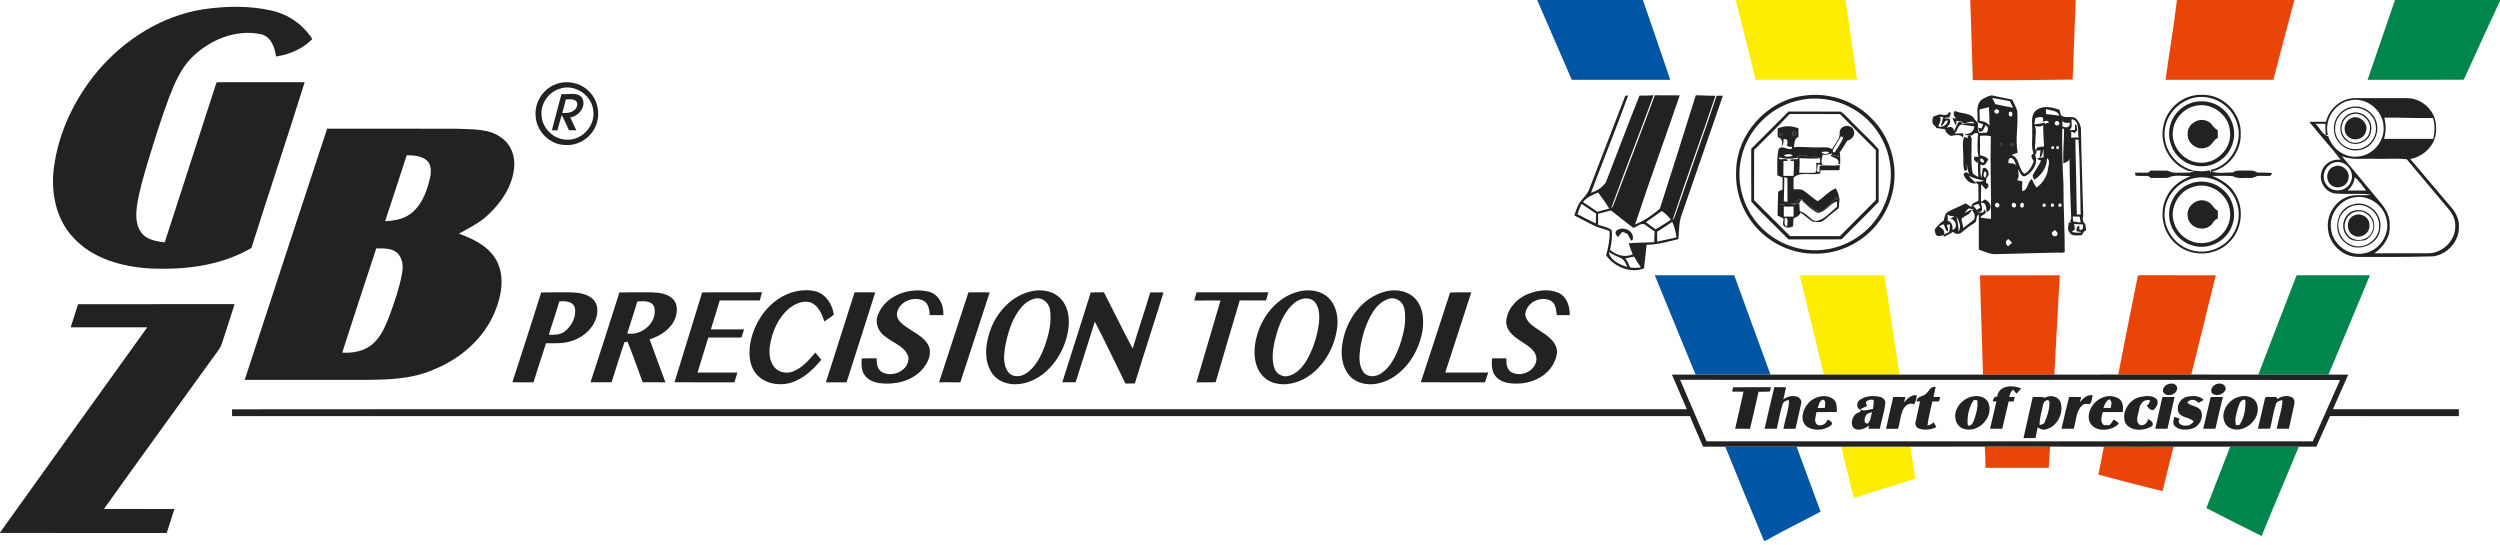<?xml version="1.0" encoding="UTF-8"?> <svg xmlns="http://www.w3.org/2000/svg" width="220" height="48" viewBox="0 0 220 48" fill="none"> <g clip-path="url(#clip0_115_633)"> <path d="M135.271 0H144.574C145.381 2.339 146.19 4.678 146.982 7.023C144.092 7.023 141.204 7.023 138.316 7.023C137.294 4.685 136.298 2.336 135.271 0Z" fill="#0055A4"></path> <path d="M157.835 11.543C158.037 11.524 158.03 11.883 157.9 11.973C157.686 11.996 157.706 11.635 157.835 11.543Z" fill="#222222"></path> <path d="M161.901 13.309L161.911 13.385C161.952 13.736 161.937 14.091 161.937 14.444L161.761 14.428C161.944 13.948 161.36 13.904 161.073 13.712C161.308 13.601 161.546 13.72 161.762 13.803C161.797 13.679 161.867 13.432 161.901 13.309Z" fill="#222222"></path> <path d="M161.566 17.371C161.587 17.418 161.628 17.513 161.648 17.56C161.696 17.53 161.794 17.472 161.841 17.444L161.894 17.402C161.854 17.706 161.841 18.013 161.813 18.317C161.344 18.655 160.927 19.058 160.465 19.401C160.2 19.627 159.839 19.522 159.528 19.516C159.597 19.5 159.734 19.469 159.805 19.452C160.583 19.334 161.069 18.648 161.663 18.202C161.662 18.083 161.658 17.846 161.656 17.727C161.027 17.882 160.666 18.699 159.972 18.725C159.461 18.537 159.087 18.103 158.669 17.768C158.506 17.409 158.426 17.761 158.334 17.867C157.792 18.119 157.173 18.049 156.6 17.998C157.081 17.928 157.57 17.947 158.057 17.91C158.185 17.706 158.328 17.395 158.631 17.584C158.763 17.796 158.91 18.024 159.188 18.054C159.352 18.223 159.501 18.423 159.743 18.49C159.926 18.537 160.114 18.575 160.306 18.603C160.48 18.487 160.637 18.348 160.802 18.215C161.094 17.971 161.347 17.683 161.566 17.371Z" fill="#222222"></path> <path d="M145.62 24.226C147.95 24.219 150.282 24.219 152.614 24.226C153.667 27.142 154.74 30.05 155.802 32.964C153.604 32.964 151.406 32.964 149.209 32.964C148.011 30.052 146.82 27.137 145.62 24.226Z" fill="#0055A4"></path> <path d="M151.824 39.308C153.917 39.305 156.009 39.308 158.102 39.306C158.811 41.211 159.504 43.121 160.212 45.026C158.601 45.888 156.951 46.676 155.367 47.583H155.228C154.077 44.833 152.947 42.071 151.824 39.308Z" fill="#0055A4"></path> <path d="M152.747 0H162.409C162.766 2.338 163.078 4.682 163.422 7.023C160.448 7.023 157.476 7.024 154.502 7.023C153.905 4.684 153.351 2.336 152.747 0Z" fill="#FFED00"></path> <path d="M158.371 24.221C160.855 24.221 163.34 24.221 165.824 24.221C166.271 27.135 166.721 30.049 167.161 32.964C164.94 32.964 162.72 32.964 160.5 32.964C159.797 30.049 159.087 27.135 158.371 24.221Z" fill="#FFED00"></path> <path d="M162.027 39.306C164.055 39.306 166.085 39.308 168.114 39.306C168.261 40.245 168.4 41.185 168.55 42.123C166.749 42.689 164.946 43.246 163.148 43.825C162.75 42.326 162.407 40.811 162.027 39.306Z" fill="#FFED00"></path> <path d="M173.379 0H182.667C182.58 2.335 182.468 4.668 182.394 7.003C179.466 7.039 176.537 7.08 173.609 7.051C173.521 4.701 173.475 2.349 173.379 0Z" fill="#EA4509"></path> <path d="M191.568 0H201.907C201.271 2.336 200.673 4.682 200.054 7.023C196.892 7.023 193.732 7.023 190.57 7.023C190.884 4.679 191.297 2.348 191.568 0Z" fill="#EA4509"></path> <path d="M174.243 24.229C176.582 24.224 178.922 24.234 181.261 24.223C181.104 27.137 180.929 30.05 180.783 32.964C178.689 32.964 176.596 32.964 174.504 32.964C174.421 30.052 174.305 27.141 174.243 24.229Z" fill="#EA4509"></path> <path d="M188.131 24.267C188.324 24.19 188.544 24.229 188.751 24.216C190.831 24.227 192.911 24.219 194.992 24.221C194.276 27.135 193.554 30.046 192.836 32.958C190.692 32.947 188.549 32.947 186.405 32.958C186.97 30.059 187.537 27.16 188.131 24.267Z" fill="#EA4509"></path> <path d="M174.667 39.302C176.58 39.292 178.495 39.292 180.409 39.302C180.361 39.924 180.33 40.546 180.287 41.169C178.431 41.166 176.576 41.168 174.72 41.168C174.723 40.544 174.691 39.924 174.667 39.302Z" fill="#EA4509"></path> <path d="M185.141 39.31C187.183 39.321 189.227 39.319 191.271 39.31C190.959 40.613 190.613 41.909 190.306 43.215C188.416 42.765 186.539 42.264 184.66 41.769C184.819 40.949 184.979 40.129 185.141 39.31Z" fill="#EA4509"></path> <path d="M210.759 0H220V0.075C218.929 2.382 217.863 4.694 216.815 7.013C213.993 7.036 211.17 7.019 208.349 7.021C209.15 4.679 209.952 2.339 210.759 0Z" fill="#00854C"></path> <path d="M156.679 11.672C156.871 11.699 156.908 11.8 156.79 11.975C156.59 11.946 156.553 11.846 156.679 11.672Z" fill="#222222"></path> <path d="M176.022 12.637C176.495 12.641 175.815 13.074 176.022 12.637V12.637Z" fill="#222222"></path> <path d="M177.026 12.635C177.499 12.651 176.811 13.07 177.026 12.635V12.635Z" fill="#222222"></path> <path d="M158.148 13.894C158.261 13.564 158.854 13.591 159.084 13.808C159.439 13.856 159.862 13.697 160.173 13.928C159.568 13.973 158.962 13.953 158.357 13.922L158.221 13.915L158.148 13.894Z" fill="#222222"></path> <path d="M202.102 24.223C204.253 24.221 206.404 24.22 208.557 24.223C207.345 27.138 206.124 30.049 204.912 32.964C202.851 32.964 200.79 32.966 198.731 32.963C199.846 30.046 200.978 27.137 202.102 24.223Z" fill="#00854C"></path> <path d="M196.253 39.306C198.267 39.306 200.28 39.306 202.292 39.308C201.215 41.933 200.094 44.54 199.023 47.169C197.391 46.372 195.776 45.539 194.16 44.708C194.854 42.907 195.559 41.109 196.253 39.306Z" fill="#00854C"></path> <path d="M17.927 0.811C19.915 0.529 21.973 0.484 23.938 0.94C25.39 1.268 26.682 2.18 27.481 3.434C26.638 4.304 25.481 4.803 24.292 4.968C24.177 4.159 23.84 3.192 22.936 3.003C20.782 2.564 18.537 3.471 16.985 4.962C15.927 5.959 15.357 7.332 14.847 8.664C14.15 10.53 13.566 12.436 12.982 14.341C12.614 15.609 12.227 16.881 12.043 18.192C11.947 18.972 11.949 19.85 12.46 20.497C12.936 21.119 13.77 21.236 14.496 21.329C15.998 16.674 17.508 12.021 19.016 7.365C19.061 7.153 19.331 7.265 19.479 7.234C21.923 7.241 24.366 7.239 26.811 7.235C25.289 12.108 23.663 16.949 22.125 21.818C19.446 23.392 16.238 23.769 13.184 23.622C10.746 23.476 8.161 22.774 6.46 20.918C4.916 19.294 4.453 16.909 4.745 14.742C5.155 11.619 6.577 8.67 8.588 6.263C10.96 3.461 14.268 1.373 17.927 0.811Z" fill="#222222"></path> <path d="M48.942 7.4C49.997 7.004 51.272 7.34 51.99 8.208C52.771 9.107 52.859 10.52 52.202 11.51C51.681 12.326 50.705 12.84 49.733 12.76C48.416 12.74 47.248 11.613 47.146 10.306C46.983 9.072 47.769 7.81 48.942 7.4ZM49.211 7.823C48.282 8.122 47.619 9.064 47.65 10.038C47.646 11.224 48.687 12.28 49.87 12.293C51.202 12.364 52.396 11.076 52.209 9.752C52.101 8.36 50.528 7.321 49.211 7.823Z" fill="#222222"></path> <path d="M48.568 11.466C48.843 10.401 49.121 9.338 49.412 8.277C50.014 8.354 50.851 8.036 51.248 8.651C51.6 9.392 50.934 10.217 50.19 10.331C50.366 10.709 50.538 11.09 50.716 11.469C50.498 11.466 50.282 11.461 50.065 11.454C49.868 11.004 49.667 10.554 49.426 10.124C49.294 10.57 49.175 11.019 49.051 11.467C48.93 11.466 48.688 11.466 48.568 11.466ZM49.793 8.754C49.699 9.15 49.585 9.541 49.482 9.935C50.024 10 50.766 9.831 50.802 9.167C50.766 8.658 50.15 8.733 49.793 8.754Z" fill="#222222"></path> <path d="M143.02 8.436C143.086 8.426 143.216 8.404 143.282 8.394C142.235 11.268 141.084 14.104 140.006 16.966C140.531 16.81 141.018 16.479 141.323 16.028C142.313 13.492 143.262 10.943 144.274 8.416C144.687 8.429 145.1 8.403 145.514 8.38C144.297 11.725 142.967 15.03 141.763 18.378C141.947 18.198 142.014 17.945 142.107 17.713C143.274 14.602 144.478 11.505 145.626 8.386C146.357 8.383 147.088 8.382 147.819 8.387C146.523 12.178 145.143 15.943 143.891 19.748C144.7 19.437 145.418 18.921 146.069 18.365C147.131 15.043 148.193 11.72 149.229 8.389C149.806 8.38 150.383 8.437 150.962 8.425C149.732 12.084 148.385 15.707 147.184 19.376C147.325 19.257 147.371 19.075 147.432 18.909C148.633 15.409 149.887 11.927 151.069 8.422C151.205 8.422 151.479 8.422 151.615 8.422C150.407 11.92 149.197 15.419 147.982 18.916C147.722 19.592 147.773 20.335 147.695 21.046C146.774 21.258 145.854 21.544 144.9 21.541C144.816 22.232 144.744 22.924 144.674 23.617C143.483 24.084 142.051 23.486 141.339 22.467C141.532 21.772 141.679 21.06 141.644 20.336C141.257 20.17 140.843 20.088 140.455 19.936C139.805 19.635 139.182 19.278 138.541 18.96C138.699 18.496 138.836 18.004 139.166 17.626C139.436 17.313 139.732 17.008 139.87 16.608C140.92 13.885 141.975 11.162 143.02 8.436ZM139.304 17.781C139.728 18.059 140.142 18.354 140.569 18.633C140.915 18.533 141.264 18.447 141.616 18.36C141.325 17.864 140.969 17.409 140.639 16.939C140.154 17.144 139.636 17.349 139.304 17.781ZM139.176 17.945C139.037 18.242 138.907 18.543 138.815 18.858C139.361 19.108 139.874 19.424 140.429 19.657C140.446 19.372 140.456 19.085 140.46 18.8C140.03 18.519 139.603 18.231 139.176 17.945ZM140.635 18.814C140.634 19.138 140.634 19.463 140.635 19.787C141.036 19.923 141.494 19.972 141.829 20.253C141.906 20.835 141.805 21.424 141.68 21.991C142.235 22.457 142.986 22.684 143.679 22.387C143.543 22.066 143.424 21.739 143.33 21.405C144.078 21.351 144.827 21.346 145.577 21.314C145.576 21 145.578 20.686 145.607 20.372C145.346 20.194 145.093 20.008 144.835 19.83C144.492 19.5 144.085 19.956 143.738 20.054C143.065 19.561 142.424 19.026 141.763 18.517C141.386 18.618 141.011 18.718 140.635 18.814ZM144.845 19.553C145.124 19.763 145.408 19.966 145.687 20.18C146.149 19.932 146.574 19.621 147.029 19.357C146.837 19.027 146.546 18.778 146.235 18.569C145.768 18.893 145.312 19.232 144.845 19.553ZM145.836 20.386C145.829 20.679 145.829 20.972 145.832 21.266C146.395 21.137 146.961 21.014 147.526 20.889C147.466 20.418 147.357 19.953 147.155 19.523C146.724 19.824 146.278 20.102 145.836 20.386ZM141.577 22.192C141.703 22.934 142.56 23.291 143.209 23.493C143.063 23.191 142.925 22.813 142.586 22.681C142.233 22.55 141.901 22.378 141.577 22.192ZM143.04 22.728C143.204 22.98 143.341 23.251 143.446 23.536C143.76 23.594 144.079 23.581 144.395 23.523C144.181 23.217 143.983 22.9 143.797 22.578C143.546 22.641 143.294 22.694 143.04 22.728Z" fill="#222222"></path> <path d="M158.741 8.419C160.834 8.109 163.059 8.806 164.57 10.292C165.694 11.347 166.426 12.799 166.645 14.321C166.925 16.148 166.438 18.082 165.315 19.552C164.02 21.309 161.847 22.373 159.666 22.325C157.871 22.325 156.097 21.576 154.83 20.307C153.453 18.95 152.676 16.998 152.78 15.063C152.819 11.79 155.498 8.823 158.741 8.419ZM158.297 8.833C155.81 9.362 153.752 11.433 153.227 13.918C152.757 15.976 153.361 18.241 154.783 19.8C156.097 21.288 158.105 22.131 160.088 22.01C161.94 21.921 163.73 21.001 164.891 19.558C166.082 18.119 166.618 16.154 166.311 14.309C165.999 12.255 164.657 10.387 162.81 9.436C161.44 8.711 159.809 8.483 158.297 8.833Z" fill="#222222"></path> <path d="M191.906 8.86C192.704 8.337 193.726 8.222 194.643 8.443C196.102 8.816 197.236 10.243 197.182 11.761C197.248 13.283 196.122 14.794 194.619 15.101C195.211 15.284 195.87 15.171 196.489 15.176C196.782 14.951 197.154 15.019 197.5 15.01C197.887 15.02 198.307 14.944 198.645 15.187C199.081 15.205 199.519 15.169 199.955 15.232C199.919 15.293 199.85 15.412 199.814 15.472C199.419 15.498 199.025 15.459 198.632 15.487C198.408 15.588 198.183 15.7 197.934 15.661C197.451 15.629 196.928 15.763 196.492 15.5C195.896 15.447 195.294 15.487 194.698 15.483C195.476 15.809 196.239 16.268 196.676 17.018C197.539 18.37 197.299 20.319 196.092 21.39C194.9 22.558 192.835 22.613 191.566 21.536C190.347 20.57 189.942 18.738 190.648 17.349C191.049 16.445 191.893 15.837 192.796 15.493C192.124 15.528 191.397 15.328 190.775 15.646C190.278 15.68 189.78 15.644 189.286 15.665C189.223 15.618 189.095 15.526 189.032 15.48C188.667 15.476 188.303 15.495 187.942 15.464C187.924 15.397 187.887 15.265 187.87 15.199C188.257 15.191 188.645 15.192 189.037 15.191C189.095 15.143 189.214 15.05 189.275 15.003C189.772 15.029 190.272 14.992 190.772 15.023C191.205 15.283 191.715 15.174 192.195 15.195C192.486 15.179 192.832 15.235 193.071 15.022C193.517 15.075 193.97 15.111 194.413 14.987C194.453 15.042 194.534 15.149 194.576 15.204C194.566 15.141 194.546 15.017 194.534 14.954C196.284 14.593 197.42 12.587 196.875 10.894C196.521 9.63 195.35 8.661 194.044 8.546C192.332 8.349 190.659 9.746 190.501 11.454C190.295 13.064 191.475 14.666 193.054 15.002C192.697 15.181 192.327 14.936 192.018 14.772C190.781 14.071 190.077 12.554 190.361 11.159C190.516 10.217 191.099 9.366 191.906 8.86ZM193.333 15.636C191.833 15.806 190.595 17.127 190.49 18.629C190.378 19.936 191.148 21.258 192.33 21.819C193.275 22.294 194.446 22.244 195.356 21.71C196.565 21.043 197.245 19.556 196.937 18.205C196.623 16.594 194.966 15.393 193.333 15.636Z" fill="#222222"></path> <path d="M174.332 8.81C174.618 8.631 174.925 8.453 175.262 8.387C175.862 8.529 176.469 8.642 177.075 8.763C177.227 9.097 177.42 9.416 177.519 9.772C177.63 10.989 177.317 12.23 177.558 13.434C177.377 13.51 177.2 13.577 177.018 13.637C177.76 13.885 177.574 14.861 178.148 15.29C178.593 15.086 178.802 14.617 178.974 14.19C178.832 13.958 178.604 13.676 178.958 13.51C178.716 12.909 178.872 12.247 178.831 11.616C178.884 10.991 178.64 10.24 179.14 9.743C179.746 9.239 180.546 9.415 181.227 9.661C181.271 9.819 181.319 9.977 181.367 10.136C181.76 10.498 182.356 10.104 182.729 10.473C182.925 10.706 183.096 10.994 183.122 11.305C183.158 13.848 183.269 16.387 183.325 18.929C183.268 19.212 183.226 19.528 183.507 19.707C183.53 19.9 183.555 20.094 183.58 20.287C183.268 20.3 183.348 20.776 183.021 20.712C182.695 20.716 182.247 20.783 182.094 20.412C181.872 20.186 182.067 19.859 182.044 19.587C182.106 19.579 182.23 19.565 182.293 19.558L182.156 19.472C182.183 19.413 182.239 19.296 182.266 19.237C182.19 17.457 182.133 15.677 182.116 13.895C182.128 14.22 181.799 14.266 181.574 14.382C181.531 13.359 181.64 12.34 181.64 11.318L181.479 11.332C181.449 12.956 181.499 14.579 181.585 16.201C181.575 18.193 181.703 20.186 181.696 22.176C181.491 22.3 181.24 22.214 181.021 22.229C179.251 22.264 177.482 22.323 175.713 22.363C175.154 22.404 174.641 22.148 174.134 21.956C174.135 20.927 174.143 19.896 174.131 18.867C173.819 19.015 174.047 19.493 173.728 19.641C173.288 19.898 172.9 20.229 172.503 20.544C172.284 20.6 172.027 20.61 171.891 20.399C171.611 20.564 171.329 20.717 171.041 20.863L171.097 20.704C170.961 20.723 170.69 20.759 170.554 20.777C170.289 20.723 170.293 20.408 170.246 20.203C170.478 19.9 170.727 19.611 171.053 19.406C171.106 19.113 171.157 18.797 171.439 18.632C171.934 18.358 172.473 18.168 172.97 17.894C173.142 18.003 173.314 18.11 173.49 18.219C173.46 17.844 173.867 17.821 174.104 17.662C174.097 17.189 174.101 16.716 174.101 16.243C174.022 16.18 173.865 16.055 173.786 15.992C174.039 15.956 174.339 16.026 174.581 15.893C174.133 15.804 173.693 15.691 173.287 15.477C173.435 15.758 173.707 15.917 173.918 16.144C173.359 16.214 172.984 15.831 172.788 15.361C172.878 15.086 173.189 15.125 173.304 15.376C173.167 15.045 173.132 14.685 173.045 14.339C173.063 14.501 173.101 14.824 173.119 14.984C173.056 14.993 172.93 15.007 172.867 15.016C172.701 14.466 172.813 13.885 172.751 13.322C172.749 12.903 172.661 12.452 172.861 12.062C172.969 12.079 173.073 12.114 173.178 12.165L173.141 11.939C173.614 11.864 173.499 12.35 173.498 12.614C173.513 13.425 173.423 14.248 173.562 15.052C173.561 15.358 173.876 15.439 174.09 15.575C174.058 15.06 174.055 14.547 174.077 14.033C174.064 14.114 174.036 14.278 174.024 14.36C173.869 14.205 173.592 14.056 173.756 13.806C173.872 13.772 173.991 13.778 174.115 13.822C173.963 13.14 174.025 12.43 174.069 11.74C173.843 11.671 173.661 11.734 173.525 11.932C173.27 11.926 173.01 11.904 172.792 11.762C173.25 11.893 173.727 11.601 173.74 11.122C173.381 11.063 173.009 11.021 172.653 10.984C172.987 10.771 173.376 10.842 173.747 10.861C173.522 10.487 173.062 10.92 172.731 10.85C172.653 10.589 172.365 10.682 172.176 10.633L172.122 11.06C171.998 10.842 171.901 10.604 171.811 10.374L172.147 10.45C172.007 10.283 171.861 10.109 171.955 9.878L172.023 9.757C172.589 10.038 173.456 9.885 173.784 10.523C173.85 10.596 173.982 10.742 174.048 10.815C174.098 11.109 173.955 11.47 174.191 11.707C174.405 11.692 174.621 11.665 174.841 11.674C174.971 11.426 175.011 11.178 174.72 11.02C174.595 11.244 174.524 11.651 174.181 11.593C174.155 11.503 174.101 11.324 174.074 11.234C174.153 11.252 174.31 11.29 174.389 11.308C174.421 11.212 174.484 11.019 174.515 10.921C174.342 10.883 174.178 10.825 174.022 10.749C174.077 10.098 173.827 9.343 174.332 8.81ZM175.318 8.621C175.405 8.803 175.497 8.985 175.593 9.164C176.109 9.284 176.629 9.385 177.154 9.478C177.056 9.286 176.962 9.092 176.867 8.9C176.35 8.806 175.835 8.698 175.318 8.621ZM174.204 9.631C174.206 9.971 174.206 10.312 174.223 10.652C174.561 10.65 174.861 10.785 175.077 11.053C175.077 10.513 175.045 9.972 175.025 9.434C174.752 9.501 174.476 9.571 174.204 9.631ZM175.589 9.656C175.352 9.798 175.633 10.126 175.832 9.964C176.072 9.816 175.788 9.501 175.589 9.656ZM180.043 9.594C180.045 9.706 180.049 9.928 180.05 10.04C180.442 10.077 180.831 10.124 181.223 10.184C181.069 9.673 180.45 9.753 180.043 9.594ZM176.771 9.914C176.773 9.975 176.778 10.101 176.78 10.165C177.218 10.543 177.175 9.52 176.771 9.914ZM179.1 10.405C179.083 10.54 179.046 10.808 179.027 10.943C179.351 10.91 179.672 10.857 179.993 10.784C179.858 11.166 179.384 11.169 179.066 11.093C179.233 11.486 179.113 11.917 179.117 12.327C179.14 12.67 178.954 13.071 179.238 13.346C179.2 13.424 179.129 13.578 179.093 13.657C179.394 14.331 178.882 15.126 178.295 15.462C177.883 15.682 177.75 15.132 177.589 14.877C177.582 15.201 177.767 15.589 177.491 15.847C177.648 15.879 177.806 15.917 177.968 15.958C177.946 16.248 177.929 16.541 177.972 16.83C178.497 16.701 178.388 16.012 178.802 15.751C178.928 16.011 179.034 16.283 179.225 16.505C179.739 16.114 180.133 15.561 180.219 14.907C180.242 14.592 180.457 14.134 180.139 13.915C180.151 14.686 179.652 15.433 179.004 15.826C178.968 15.734 178.897 15.552 178.861 15.46C179.081 15.003 179.41 14.605 179.617 14.137C179.536 14.084 179.142 14.014 179.354 13.901C179.473 13.889 179.711 13.865 179.83 13.852C179.831 13.61 179.838 13.368 179.828 13.126C179.719 13.379 179.789 13.74 179.483 13.869C179.504 13.709 179.55 13.389 179.573 13.229C179.477 13.237 179.285 13.256 179.189 13.266C179.11 12.825 179.626 12.975 179.873 12.878C179.855 12.284 179.802 11.692 179.798 11.099C179.861 10.868 180.105 10.835 180.31 10.802C180.199 10.533 179.947 10.655 179.734 10.71C180.006 10.124 179.38 10.301 179.1 10.405ZM181.485 11.113C181.797 11.292 182.206 11.228 182.143 10.792C181.883 10.829 181.439 10.857 181.502 10.474C181.498 10.688 181.486 10.9 181.485 11.113ZM180.902 10.685C180.655 10.827 180.935 11.159 181.142 11.004C181.366 10.864 181.097 10.537 180.902 10.685ZM182.312 10.487C182.242 10.808 182.455 11.258 182.078 11.453C182.209 11.447 182.468 11.437 182.599 11.431C182.596 11.317 182.593 11.088 182.59 10.971L182.723 10.973C182.742 11.095 182.781 11.341 182.799 11.463C182.738 11.525 182.614 11.649 182.554 11.711C182.482 11.672 182.342 11.596 182.272 11.559C182.269 11.698 182.266 11.979 182.265 12.118C182.48 12.091 182.697 12.085 182.918 12.102C182.815 11.569 183.036 10.623 182.312 10.487ZM174.236 11.959C174.249 12.524 174.246 13.09 174.239 13.654C174.508 13.72 174.788 13.79 174.97 14.021C174.819 14.289 174.658 14.721 174.276 14.473C174.296 14.871 174.229 15.287 174.362 15.672C174.408 15.381 174.423 15.085 174.488 14.795C174.916 14.609 175.207 15.442 174.812 15.635C174.799 15.75 174.773 15.979 174.76 16.094C175.121 16.158 175.008 16.561 174.729 16.651C174.633 16.541 174.439 16.322 174.343 16.211C174.369 16.733 174.272 17.256 174.35 17.776C174.426 17.719 174.578 17.606 174.654 17.55C175.153 17.729 175.44 18.393 174.815 18.675C174.787 18.34 174.833 17.779 174.329 17.845C174.353 17.973 174.402 18.231 174.426 18.358C174.476 18.628 174.042 18.86 173.988 18.431C174.058 18.394 174.198 18.32 174.269 18.282C174.23 18.196 174.151 18.024 174.111 17.938C173.946 17.997 173.781 18.052 173.618 18.103C173.814 18.268 173.968 18.473 174.095 18.697C174.307 18.711 174.636 18.788 174.591 18.395C174.65 18.48 174.706 18.569 174.76 18.659C174.686 18.917 174.359 18.904 174.274 19.145C174.581 19.205 174.895 19.244 175.21 19.254C175.232 16.826 175.131 14.4 175.192 11.973C174.872 11.939 174.551 11.9 174.236 11.959ZM182.629 12.287C182.669 14.484 182.729 16.681 182.759 18.88C182.844 18.88 183.013 18.878 183.097 18.878C183.044 16.683 183.051 14.484 182.908 12.291L182.629 12.287ZM176.022 12.637C175.815 13.074 176.494 12.641 176.022 12.637V12.637ZM177.026 12.635C176.811 13.07 177.499 12.651 177.026 12.635V12.635ZM180.529 12.895C180.473 13.094 180.542 13.16 180.74 13.091C180.793 12.89 180.722 12.825 180.529 12.895ZM180.959 12.875C180.906 13.071 180.978 13.144 181.177 13.097C181.227 12.902 181.154 12.827 180.959 12.875ZM174.296 13.957C174.173 14.1 174.38 14.37 174.552 14.298C174.656 14.155 174.461 13.894 174.296 13.957ZM176.75 14.374C177.003 14.348 177.258 14.354 177.44 14.566C177.309 14.332 177.273 13.978 176.979 13.895C176.718 13.925 176.732 14.178 176.75 14.374ZM174.63 15.096C174.535 15.241 174.495 15.585 174.71 15.631C174.799 15.509 174.891 15.027 174.63 15.096ZM175.597 17.927C175.43 18.125 175.772 18.413 175.917 18.175C176.065 17.98 175.742 17.713 175.597 17.927ZM177.069 17.928C176.916 18.12 177.23 18.417 177.382 18.186C177.529 17.99 177.224 17.7 177.069 17.928ZM177.793 17.931C177.79 17.994 177.784 18.119 177.783 18.18C178.193 18.58 178.22 17.544 177.793 17.931ZM179.779 17.937C179.691 18.166 179.762 18.252 179.993 18.193C180.08 17.96 180.009 17.874 179.779 17.937ZM180.489 17.935C180.417 18.169 180.495 18.251 180.721 18.18C180.791 17.943 180.714 17.861 180.489 17.935ZM181.168 17.93C181.089 18.168 181.164 18.251 181.395 18.179C181.466 17.944 181.39 17.861 181.168 17.93ZM172.883 18.762C173.092 18.646 173.294 18.524 173.513 18.421C173.43 18.88 172.896 18.957 172.61 19.254C172.628 19.531 172.761 19.789 172.752 20.072C173.073 19.826 173.394 19.576 173.715 19.326C173.829 19.012 173.773 18.689 173.5 18.479L173.715 18.428C173.564 18.395 173.413 18.365 173.265 18.34C173.091 18.426 173.01 18.625 172.883 18.762ZM171.381 18.893C171.388 19.07 171.399 19.248 171.412 19.426C171.778 19.529 171.848 19.909 171.822 20.24C172.38 20.022 172.072 19.291 171.59 19.207C171.74 19.191 171.868 19.129 171.973 19.022C171.759 19.036 171.561 18.993 171.381 18.893ZM172.341 20.406C172.656 19.978 172.387 19.455 172.169 19.05C172.241 19.503 172.397 19.941 172.341 20.406ZM182.409 19.05C182.414 19.157 182.422 19.37 182.427 19.476C182.646 19.525 182.872 19.562 183.1 19.582C183.077 19.452 183.031 19.194 183.008 19.063C182.806 19.061 182.607 19.056 182.409 19.05ZM170.628 19.922C170.875 20.077 171.183 20.272 171.08 20.626C171.187 20.577 171.404 20.479 171.513 20.431C171.584 20.201 171.591 19.962 171.577 19.726C171.514 19.744 171.389 19.784 171.328 19.803C171.371 19.991 171.47 20.178 171.431 20.378C171.149 20.302 171.203 19.905 171.001 19.73C170.908 19.779 170.721 19.875 170.628 19.922ZM182.521 19.701C182.538 19.816 182.574 20.047 182.591 20.163C182.497 20.246 182.404 20.33 182.315 20.416C182.6 20.445 182.902 20.551 183.18 20.419C183.064 20.401 182.832 20.363 182.716 20.345C182.729 20.256 182.755 20.079 182.768 19.992L182.971 19.836C182.978 19.933 182.99 20.127 182.997 20.223C183.34 20.285 183.322 20.002 183.314 19.75C183.047 19.744 182.782 19.733 182.521 19.701ZM180.602 20.653C180.622 20.838 181.016 20.841 181.044 20.647C181.142 20.462 180.919 20.352 180.823 20.23C180.73 20.356 180.45 20.464 180.602 20.653ZM176.722 21.67C176.837 21.567 176.952 21.463 177.066 21.357C176.956 21.248 176.846 21.139 176.735 21.033C176.443 21.212 176.454 21.476 176.722 21.67Z" fill="#222222"></path> <path d="M206.525 8.744C206.938 8.609 207.378 8.634 207.809 8.634C209.153 8.64 210.498 8.631 211.843 8.637C212.681 8.645 213.48 9.102 213.945 9.795C214.375 10.397 214.456 11.182 214.33 11.896C214.117 12.969 213.165 13.806 212.101 13.99C213.278 15.364 214.435 16.754 215.61 18.13C216.059 18.615 216.411 19.235 216.387 19.916C216.438 21.209 215.374 22.409 214.098 22.56C211.905 22.625 209.711 22.609 207.518 22.609C206.205 22.625 205 21.529 204.872 20.226C204.692 19.036 205.395 17.784 206.516 17.339C207.201 17.041 207.961 17.267 208.676 17.133C207.633 16.982 206.556 17.123 205.503 17.027C204.646 16.935 204.037 15.988 204.288 15.166C204.458 14.424 205.238 13.957 205.98 14.059C205.097 12.915 204.116 11.85 203.218 10.719C203.706 10.709 204.194 10.713 204.686 10.713C204.907 9.798 205.618 9.016 206.525 8.744ZM204.852 11.882L204.662 11.879C204.637 11.549 204.624 11.221 204.632 10.893C204.341 10.893 204.051 10.894 203.764 10.895C204.153 11.239 204.343 11.864 204.887 11.992C205.221 13.098 206.353 13.925 207.521 13.778C208.785 13.674 209.846 12.46 209.755 11.189C209.745 9.74 208.255 8.508 206.829 8.829C205.461 9.057 204.517 10.539 204.852 11.882ZM209.817 10.352C209.976 10.963 209.979 11.614 209.798 12.22C211.24 12.218 212.683 12.218 214.127 12.22C214.257 11.619 214.304 10.976 214.101 10.387C212.672 10.417 211.246 10.329 209.817 10.352ZM206.089 13.75C207.229 15.101 208.349 16.469 209.482 17.826C209.983 18.4 210.352 19.135 210.294 19.915C210.344 20.901 209.708 21.745 208.943 22.294C210.523 22.278 212.106 22.29 213.688 22.288C214.929 22.287 216.077 21.186 216.064 19.93C216.094 19.366 215.844 18.831 215.487 18.41C214.251 16.947 213.029 15.475 211.792 14.014C210.863 13.918 209.913 14.003 208.977 13.974C208.012 13.932 207.011 14.113 206.089 13.75ZM205.579 14.269C204.667 14.355 204.136 15.548 204.736 16.261C205.245 17.025 206.518 16.868 206.86 16.028C207.284 15.191 206.495 14.133 205.579 14.269ZM207.216 15.591C207.18 16.059 206.93 16.462 206.588 16.769C207.131 16.767 207.674 16.772 208.22 16.766C207.892 16.369 207.621 15.915 207.216 15.591ZM207.246 17.358C205.97 17.511 204.958 18.797 205.122 20.075C205.218 21.445 206.606 22.56 207.972 22.304C209.267 22.138 210.254 20.799 210.053 19.512C209.909 18.191 208.57 17.133 207.246 17.358Z" fill="#222222"></path> <path d="M193.126 8.975C193.964 8.801 194.888 8.991 195.548 9.551C196.398 10.232 196.802 11.424 196.514 12.478C196.316 13.341 195.668 14.067 194.861 14.412C193.901 14.818 192.714 14.666 191.916 13.984C191.096 13.322 190.714 12.182 190.949 11.158C191.161 10.083 192.061 9.204 193.126 8.975ZM193.067 9.348C192.064 9.613 191.287 10.551 191.208 11.585C191.075 12.902 192.147 14.193 193.465 14.305C194.96 14.507 196.395 13.124 196.246 11.621C196.191 10.087 194.537 8.896 193.067 9.348Z" fill="#222222"></path> <path d="M206.9 9.415C207.846 9.198 208.867 9.815 209.128 10.746C209.46 11.821 208.715 13.087 207.577 13.214C206.523 13.401 205.433 12.548 205.395 11.474C205.274 10.53 205.974 9.595 206.9 9.415ZM206.654 9.608C205.972 9.871 205.46 10.573 205.494 11.314C205.447 12.257 206.303 13.14 207.247 13.12C208.27 13.187 209.195 12.185 209.075 11.172C209.04 10.02 207.722 9.155 206.654 9.608Z" fill="#222222"></path> <path d="M154.109 13.091C155.204 12.003 156.293 10.91 157.384 9.818C158.916 9.822 160.45 9.809 161.982 9.822C162.51 10.189 162.913 10.733 163.396 11.169C164.027 11.836 164.735 12.438 165.32 13.143C165.33 14.678 165.315 16.214 165.325 17.75C164.273 18.89 163.133 19.945 162.059 21.063C160.501 21.076 158.943 21.064 157.387 21.068C156.307 19.952 155.142 18.898 154.116 17.743C154.095 16.194 154.112 14.642 154.109 13.091ZM154.363 13.193C154.353 14.666 154.36 16.14 154.358 17.613C155.417 18.668 156.472 19.724 157.529 20.782C158.989 20.779 160.451 20.788 161.911 20.777C162.958 19.711 164.027 18.666 165.075 17.601C165.067 16.137 165.07 14.673 165.073 13.209C164.025 12.148 162.959 11.106 161.919 10.04C160.442 10.023 158.966 10.04 157.49 10.031C156.478 11.115 155.412 12.145 154.363 13.193Z" fill="#222222"></path> <path d="M171.505 9.884C171.55 9.886 171.637 9.894 171.682 9.898C171.647 10.057 171.596 10.212 171.527 10.362C171.368 10.319 171.223 10.338 171.094 10.418C171.303 10.448 171.639 10.345 171.613 10.676C171.642 10.918 171.391 11.085 171.299 11.284C171.586 11.063 171.973 11.178 171.943 11.556C172.063 11.288 172.19 11.023 172.328 10.762C172.509 10.597 172.659 10.764 172.706 10.944C172.269 10.947 172.292 11.532 171.993 11.761C172.183 11.752 172.565 11.734 172.755 11.725C172.757 11.869 172.761 12.012 172.769 12.155C172.567 11.751 172.024 11.909 171.663 11.962C171.435 11.824 171.216 11.668 171.184 11.383C170.919 11.334 170.654 11.295 170.389 11.268C170.356 11.046 170.054 11.021 170.071 10.784C170.001 10.607 170.087 10.434 170.121 10.263C170.303 10.202 170.491 10.136 170.674 10.061C170.968 10.07 171.352 10.271 171.505 9.884ZM170.687 10.279C170.906 10.579 170.648 10.839 170.57 11.125C170.971 11.251 171.313 10.979 171.429 10.607C171.054 10.52 171.126 11.053 170.797 11.07C170.872 10.809 170.948 10.551 171.017 10.289C170.934 10.286 170.77 10.282 170.687 10.279Z" fill="#222222"></path> <path d="M206.893 9.965C207.819 9.631 208.839 10.51 208.662 11.472C208.597 12.505 207.236 13.031 206.462 12.377C205.62 11.76 205.868 10.24 206.893 9.965ZM206.971 10.066C206.04 10.299 205.734 11.629 206.475 12.238C207.15 12.939 208.462 12.432 208.544 11.48C208.715 10.622 207.806 9.793 206.971 10.066Z" fill="#222222"></path> <path d="M206.882 10.409C207.607 10.035 208.49 10.854 208.19 11.605C208.011 12.324 206.939 12.499 206.525 11.902C206.136 11.431 206.33 10.658 206.882 10.409Z" fill="#222222"></path> <path d="M192.515 11.737C192.505 10.913 193.46 10.318 194.206 10.646C194.639 10.764 194.754 11.287 195.158 11.437C195.164 11.666 195.169 11.897 195.175 12.127C194.761 12.294 194.661 12.845 194.203 12.961C193.402 13.318 192.422 12.605 192.515 11.737Z" fill="#222222"></path> <path d="M156.435 11.311C157.001 11.047 157.688 11.05 158.265 11.29C158.262 11.543 158.262 11.798 158.265 12.052C157.861 12.18 157.949 12.62 157.858 12.948C158.602 12.896 159.344 12.989 160.088 12.971C160.468 12.978 160.878 12.903 161.221 13.123C161.474 12.635 161.963 12.208 161.891 11.615C161.94 10.987 162.938 10.883 163.131 11.474C163.302 11.889 162.945 12.301 162.549 12.386C162.34 12.721 162.151 13.07 161.911 13.385L161.901 13.309C161.867 13.432 161.797 13.679 161.762 13.803C161.546 13.72 161.308 13.601 161.073 13.712L161.254 13.478C160.977 13.594 160.679 13.634 160.384 13.624C160.369 13.925 160.151 14.282 160.427 14.537C160.27 14.51 160.116 14.486 159.964 14.464C159.948 14.623 159.915 14.941 159.899 15.101L160.103 15.125L160.128 14.585C160.72 14.499 161.321 14.633 161.911 14.523C161.901 14.636 161.883 14.863 161.873 14.977C161.315 14.979 160.758 14.974 160.202 14.982C160.196 15.052 160.183 15.191 160.177 15.26C159.399 15.479 158.486 15.04 157.832 15.634C157.832 15.975 157.832 16.316 157.834 16.657C158.141 16.678 158.497 16.59 158.761 16.803C159.17 17.091 159.535 17.435 159.956 17.707C160.511 17.364 160.927 16.812 161.547 16.572C161.705 16.838 161.815 17.133 161.841 17.444C161.794 17.473 161.696 17.53 161.648 17.56C161.628 17.513 161.587 17.418 161.566 17.371C161.347 17.683 161.094 17.971 160.802 18.215C160.637 18.348 160.48 18.487 160.306 18.603C160.114 18.575 159.926 18.537 159.743 18.49C159.501 18.423 159.352 18.224 159.188 18.054C158.91 18.024 158.763 17.796 158.631 17.584C158.328 17.395 158.185 17.706 158.057 17.91C157.57 17.947 157.081 17.928 156.6 17.998C157.173 18.049 157.792 18.119 158.334 17.867C158.35 18.106 158.373 18.347 158.384 18.586C158.854 18.706 159.161 19.102 159.539 19.377L159.805 19.452C159.734 19.469 159.597 19.5 159.528 19.516C159.141 19.28 158.834 18.934 158.44 18.709C158.367 19.013 158.059 19.093 157.828 19.235C157.808 19.463 157.795 19.693 157.787 19.922C157.557 20.012 157.289 20.102 157.067 19.948C156.78 19.814 156.965 19.463 156.951 19.231C156.776 19.142 156.6 19.055 156.429 18.967C156.419 18.268 156.477 17.57 156.472 16.869C156.601 16.803 156.732 16.737 156.865 16.673C156.865 16.322 156.865 15.969 156.865 15.618C156.71 15.553 156.557 15.489 156.405 15.426C156.405 14.642 156.348 13.846 156.53 13.075C156.931 12.769 157.273 13.25 157.703 13.08L157.685 12.9C157.517 12.951 157.374 12.918 157.253 12.803C157.334 12.511 157.359 12.18 156.952 12.233C156.958 12.462 156.96 12.713 156.796 12.892C156.876 12.506 156.828 12.175 156.435 12.056C156.434 11.808 156.434 11.559 156.435 11.311ZM157.835 11.543C157.706 11.635 157.686 11.996 157.9 11.973C158.03 11.883 158.037 11.525 157.835 11.543ZM156.679 11.672C156.553 11.846 156.59 11.946 156.79 11.975C156.908 11.8 156.871 11.7 156.679 11.672ZM162.017 11.977C161.78 12.4 161.504 12.8 161.275 13.226L161.331 13.408L161.467 13.389C161.719 12.974 162.022 12.579 162.208 12.127C162.161 12.089 162.065 12.015 162.017 11.977ZM160.295 13.391C160.352 13.59 160.912 13.601 160.974 13.402C160.762 13.315 160.504 13.322 160.295 13.391ZM156.99 13.674C157.112 13.862 157.547 13.778 157.761 13.717C157.639 13.497 157.189 13.553 156.99 13.674ZM158.148 13.894C157.616 13.998 157.051 14 156.533 13.835L156.604 14.003C156.815 14.069 157.262 13.871 157.348 14.149C157.248 14.155 157.046 14.165 156.945 14.169C156.935 14.606 156.937 15.042 156.938 15.479C157.232 15.479 157.529 15.479 157.827 15.479C157.855 15.045 157.878 14.609 157.87 14.172C157.787 14.165 157.619 14.15 157.536 14.143L157.539 14.076C157.739 13.961 157.992 14.056 158.208 13.993L158.221 13.915L158.357 13.922C158.379 14.342 158.356 14.775 158.334 15.199C158.806 15.207 159.277 15.232 159.749 15.198C159.774 15.141 159.826 15.029 159.852 14.973C159.842 14.761 159.832 14.549 159.826 14.337C159.909 14.335 160.075 14.331 160.159 14.329C160.163 14.229 160.17 14.028 160.173 13.928C159.862 13.697 159.439 13.857 159.084 13.808C158.854 13.591 158.261 13.564 158.148 13.894ZM157.017 15.582C157.026 16.299 156.977 17.015 156.977 17.73C157.059 17.736 157.225 17.746 157.306 17.752C157.278 17.063 157.315 16.373 157.288 15.684C157.22 15.658 157.084 15.608 157.017 15.582ZM156.974 18.168C156.973 18.466 156.973 18.764 156.975 19.062C157.258 19.062 157.546 19.062 157.834 19.062C157.832 18.765 157.832 18.467 157.834 18.171C157.546 18.191 157.258 18.189 156.974 18.168ZM157.054 19.165C157.093 19.423 156.898 19.852 157.279 19.936C157.232 19.672 157.488 19.177 157.054 19.165Z" fill="#222222"></path> <path d="M28.788 11.322C32.566 11.325 36.345 11.317 40.125 11.327C41.49 11.407 43.031 11.259 44.176 12.159C44.998 12.739 45.349 13.796 45.244 14.769C45.088 16.347 44.17 17.752 43.043 18.821C42.289 19.584 41.308 20.044 40.385 20.561C41.665 21.033 43.031 21.676 43.7 22.939C44.433 24.318 44.14 25.98 43.58 27.366C42.61 29.781 40.504 31.6 38.114 32.543C36.133 33.408 33.937 33.42 31.818 33.43C28.389 33.43 24.961 33.43 21.533 33.431C23.935 26.056 26.37 18.692 28.788 11.322ZM35.792 13.654C35.169 15.596 34.523 17.531 33.89 19.469C34.538 19.432 35.203 19.34 35.783 19.03C36.769 18.502 37.325 17.451 37.639 16.418C37.826 15.764 38.075 15.032 37.768 14.375C37.361 13.722 36.484 13.676 35.792 13.654ZM33.113 21.854C32.111 24.912 31.095 27.965 30.115 31.029C31.041 31.094 32.021 30.913 32.752 30.307C33.559 29.635 33.95 28.62 34.319 27.668C34.739 26.496 35.158 25.314 35.376 24.084C35.501 23.452 35.444 22.707 34.945 22.244C34.44 21.817 33.731 21.867 33.113 21.854Z" fill="#222222"></path> <path d="M205.395 14.653C206.086 14.355 206.887 15.079 206.644 15.797C206.499 16.479 205.542 16.717 205.072 16.224C204.593 15.775 204.756 14.861 205.395 14.653Z" fill="#222222"></path> <path d="M192.832 16.132C193.861 15.768 195.079 16.078 195.817 16.879C196.62 17.7 196.825 19.02 196.339 20.057C195.799 21.283 194.324 21.99 193.031 21.625C191.863 21.346 190.957 20.25 190.888 19.055C190.778 17.789 191.618 16.518 192.832 16.132ZM192.997 16.446C191.691 16.809 190.863 18.351 191.327 19.635C191.682 20.822 192.997 21.62 194.213 21.344C195.492 21.119 196.446 19.784 196.226 18.499C196.044 17.032 194.41 15.953 192.997 16.446Z" fill="#222222"></path> <path d="M192.527 19.076C192.323 18.157 193.394 17.309 194.239 17.738C194.665 17.868 194.775 18.377 195.174 18.544C195.169 18.777 195.166 19.009 195.165 19.241C194.808 19.304 194.749 19.74 194.453 19.9C193.756 20.415 192.607 19.958 192.527 19.076Z" fill="#222222"></path> <path d="M207.028 18.004C208.283 17.561 209.682 18.765 209.466 20.068C209.4 21.521 207.461 22.327 206.38 21.361C205.186 20.489 205.579 18.355 207.028 18.004ZM207.237 18.072C206.733 18.148 206.311 18.491 206.038 18.907C205.436 19.83 205.896 21.202 206.939 21.566C208.035 22.026 209.378 21.1 209.363 19.918C209.437 18.815 208.328 17.828 207.237 18.072Z" fill="#222222"></path> <path d="M207.028 18.585C207.633 18.342 208.409 18.56 208.735 19.148C209.175 19.829 208.848 20.851 208.093 21.146C207.587 21.197 206.965 21.298 206.604 20.843C205.91 20.211 206.148 18.92 207.028 18.585ZM207.253 18.648C206.435 18.846 206.048 19.928 206.561 20.598C207.057 21.387 208.414 21.255 208.739 20.373C209.196 19.469 208.217 18.328 207.253 18.648Z" fill="#222222"></path> <path d="M207.249 18.924C207.812 18.708 208.517 19.152 208.503 19.768C208.619 20.466 207.792 21.061 207.165 20.736C206.389 20.433 206.44 19.157 207.249 18.924Z" fill="#222222"></path> <path d="M142.25 20.294C142.788 19.859 143.806 20.274 143.692 21.023C143.582 21.448 143.411 20.863 143.307 20.755C143.235 20.502 142.958 20.488 142.754 20.411C142.625 20.561 142.5 20.714 142.378 20.869C142.248 20.704 142.068 20.494 142.25 20.294Z" fill="#222222"></path> <path d="M68.455 26.333C69.417 25.673 70.655 25.354 71.8 25.646C72.698 25.903 73.236 26.788 73.38 27.666C73.153 27.929 72.819 28.08 72.544 28.289C72.32 27.625 72.02 26.872 71.31 26.605C70.609 26.407 69.89 26.765 69.361 27.206C68.451 28.022 67.945 29.211 67.754 30.402C67.667 31.024 67.707 31.722 68.09 32.246C68.468 32.765 69.212 32.923 69.795 32.686C70.609 32.365 71.195 31.676 71.746 31.025C71.929 31.229 72.106 31.441 72.279 31.656C71.514 32.581 70.569 33.464 69.365 33.742C68.317 33.968 67.061 33.668 66.426 32.749C65.938 32.061 65.903 31.171 65.999 30.363C66.249 28.772 67.118 27.253 68.455 26.333Z" fill="#222222"></path> <path d="M77.282 27.656C77.949 25.977 80.036 25.268 81.701 25.66C82.621 25.873 83.071 26.852 83.015 27.73C82.617 27.734 82.218 27.733 81.82 27.733C81.788 27.277 81.728 26.741 81.297 26.479C80.428 26.023 79.137 26.52 78.939 27.519C78.837 28.144 79.429 28.564 79.886 28.865C80.586 29.347 81.489 29.739 81.786 30.601C81.976 31.309 81.585 32.027 81.129 32.544C80.202 33.555 78.731 33.889 77.409 33.718C76.871 33.644 76.305 33.404 76.025 32.914C75.78 32.501 75.806 32.007 75.832 31.548C76.269 31.525 76.708 31.53 77.146 31.531C77.145 31.941 77.178 32.417 77.532 32.692C78.452 33.325 80.09 32.602 79.932 31.392C79.649 30.489 78.635 30.201 77.962 29.658C77.301 29.254 76.934 28.384 77.282 27.656Z" fill="#222222"></path> <path d="M90.806 25.62C91.671 25.437 92.664 25.596 93.304 26.244C93.938 26.866 94.111 27.809 94.048 28.665C93.898 30.263 93.12 31.806 91.884 32.84C91.228 33.361 90.435 33.745 89.591 33.803C88.697 33.893 87.702 33.543 87.232 32.739C86.587 31.686 86.716 30.359 87.086 29.233C87.637 27.531 89.008 25.996 90.806 25.62ZM90.938 26.316C90.405 26.47 89.981 26.869 89.668 27.312C88.987 28.255 88.662 29.398 88.45 30.526C88.338 31.243 88.258 32.063 88.688 32.696C89.026 33.203 89.757 33.199 90.233 32.895C91.12 32.354 91.594 31.369 91.948 30.43C92.304 29.408 92.575 28.308 92.391 27.224C92.293 26.558 91.592 26.069 90.938 26.316Z" fill="#222222"></path> <path d="M114.465 25.615C115.286 25.453 116.212 25.584 116.854 26.155C117.512 26.741 117.734 27.673 117.701 28.524C117.573 30.197 116.773 31.839 115.452 32.888C114.591 33.575 113.44 33.975 112.34 33.752C111.598 33.616 110.95 33.086 110.665 32.388C110.201 31.297 110.396 30.052 110.794 28.973C111.405 27.376 112.742 25.951 114.465 25.615ZM114.576 26.311C114.102 26.443 113.716 26.778 113.414 27.154C112.755 27.981 112.415 29.009 112.17 30.023C112.008 30.799 111.886 31.634 112.146 32.401C112.307 32.907 112.888 33.235 113.404 33.075C114.113 32.903 114.618 32.309 114.983 31.712C115.559 30.717 115.911 29.596 116.063 28.46C116.13 27.83 116.127 27.121 115.723 26.595C115.452 26.261 114.969 26.201 114.576 26.311Z" fill="#222222"></path> <path d="M122.063 25.615C122.965 25.425 124.018 25.635 124.623 26.374C125.244 27.122 125.313 28.159 125.182 29.084C124.9 30.768 123.951 32.392 122.465 33.281C121.49 33.854 120.179 34.058 119.183 33.427C118.37 32.905 118.059 31.885 118.065 30.963C118.124 28.61 119.663 26.135 122.063 25.615ZM122.174 26.31C121.612 26.486 121.171 26.919 120.852 27.399C120.219 28.375 119.876 29.514 119.699 30.657C119.603 31.359 119.551 32.164 119.997 32.765C120.374 33.242 121.1 33.168 121.556 32.847C122.39 32.279 122.839 31.317 123.176 30.397C123.522 29.37 123.79 28.262 123.587 27.175C123.474 26.542 122.804 26.075 122.174 26.31Z" fill="#222222"></path> <path d="M134.306 25.934C135.189 25.552 136.26 25.369 137.165 25.778C137.905 26.115 138.147 26.982 138.139 27.733C137.757 27.733 137.377 27.733 136.998 27.733C136.937 27.319 136.933 26.81 136.566 26.53C135.685 25.934 134.299 26.596 134.22 27.666C134.325 28.47 135.149 28.831 135.734 29.256C136.338 29.643 136.995 30.178 137.021 30.959C136.968 31.76 136.503 32.498 135.874 32.981C134.99 33.661 133.81 33.873 132.722 33.705C132.195 33.616 131.653 33.327 131.431 32.817C131.243 32.418 131.276 31.967 131.298 31.54C131.718 31.528 132.139 31.529 132.56 31.531C132.552 31.954 132.572 32.46 132.959 32.726C133.793 33.246 135.124 32.678 135.205 31.656C135.249 30.945 134.591 30.509 134.065 30.171C133.4 29.742 132.58 29.239 132.545 28.352C132.575 27.284 133.37 26.371 134.306 25.934Z" fill="#222222"></path> <path d="M95.987 25.732C96.371 25.725 96.757 25.726 97.142 25.719C97.997 27.366 98.799 29.04 99.677 30.674C100.172 29.021 100.73 27.387 101.223 25.734C101.611 25.724 102 25.724 102.39 25.729C101.567 28.407 100.685 31.067 99.866 33.744C99.588 33.751 99.312 33.752 99.037 33.752C98.14 31.938 97.283 30.102 96.346 28.309C95.779 30.085 95.216 31.862 94.654 33.641C94.263 33.646 93.872 33.646 93.482 33.641C94.319 31.005 95.163 28.372 95.987 25.732Z" fill="#222222"></path> <path d="M47.623 25.736C48.472 25.715 49.32 25.731 50.169 25.725C50.877 25.736 51.656 25.835 52.195 26.338C52.655 26.793 52.645 27.527 52.422 28.093C52.071 29.07 51.168 29.767 50.187 30.042C49.495 30.255 48.764 30.198 48.05 30.207C47.681 31.352 47.306 32.495 46.947 33.644C46.326 33.645 45.707 33.646 45.088 33.642C45.932 31.006 46.803 28.379 47.623 25.736ZM49.218 26.528C48.94 27.515 48.584 28.477 48.301 29.463C48.766 29.459 49.281 29.486 49.671 29.183C50.303 28.709 50.761 27.86 50.577 27.065C50.409 26.49 49.706 26.48 49.218 26.528Z" fill="#222222"></path> <path d="M54.507 25.732C55.446 25.721 56.386 25.726 57.325 25.726C57.994 25.744 58.739 25.827 59.235 26.328C59.645 26.757 59.616 27.432 59.442 27.958C59.08 28.943 58.127 29.556 57.169 29.864C57.617 31.128 58.099 32.382 58.557 33.644C57.889 33.645 57.221 33.649 56.555 33.639C56.108 32.443 55.701 31.23 55.212 30.05C55.145 30.07 55.013 30.109 54.946 30.129C54.561 31.296 54.182 32.467 53.819 33.641C53.201 33.648 52.584 33.645 51.966 33.642C52.824 31.009 53.679 28.374 54.507 25.732ZM56.086 26.53C55.81 27.476 55.482 28.407 55.196 29.35C56.469 29.555 57.842 28.409 57.59 27.084C57.411 26.426 56.62 26.489 56.086 26.53Z" fill="#222222"></path> <path d="M61.792 25.732C63.548 25.709 65.302 25.749 67.058 25.711C67 25.956 66.932 26.198 66.863 26.44C65.688 26.447 64.512 26.44 63.339 26.444C63.075 27.291 62.815 28.139 62.556 28.987C63.529 28.987 64.502 28.988 65.477 28.986C65.4 29.225 65.325 29.466 65.25 29.705C64.276 29.701 63.303 29.705 62.331 29.704C62.017 30.73 61.7 31.756 61.384 32.781C62.553 32.791 63.723 32.782 64.892 32.785C64.808 33.072 64.722 33.358 64.634 33.646C62.874 33.641 61.116 33.651 59.356 33.641C60.171 31.005 60.984 28.369 61.792 25.732Z" fill="#222222"></path> <path d="M75.203 25.725C75.809 25.728 76.415 25.722 77.022 25.729C76.182 28.369 75.346 31.011 74.495 33.648C73.89 33.642 73.284 33.648 72.679 33.642C73.512 31.001 74.357 28.363 75.203 25.725Z" fill="#222222"></path> <path d="M85.224 25.725C85.846 25.728 86.468 25.722 87.091 25.729C86.239 28.371 85.367 31.005 84.509 33.644C83.884 33.645 83.26 33.648 82.637 33.641C83.495 31.001 84.362 28.363 85.224 25.725Z" fill="#222222"></path> <path d="M105.296 25.726C107.402 25.724 109.51 25.731 111.617 25.722C111.544 25.963 111.476 26.202 111.407 26.443C110.638 26.439 109.87 26.453 109.101 26.433C108.375 28.831 107.68 31.239 106.974 33.642C106.411 33.646 105.848 33.645 105.286 33.644C105.991 31.244 106.699 28.846 107.404 26.446C106.633 26.442 105.862 26.439 105.091 26.449C105.159 26.208 105.226 25.967 105.296 25.726Z" fill="#222222"></path> <path d="M127.61 25.738C128.229 25.716 128.851 25.726 129.473 25.728C128.721 28.083 127.938 30.427 127.183 32.781C128.443 32.791 129.704 32.782 130.965 32.785C130.869 33.072 130.775 33.36 130.677 33.646C128.795 33.638 126.912 33.654 125.03 33.639C125.903 31.009 126.756 28.374 127.61 25.738Z" fill="#222222"></path> <path d="M6.219 28.806C6.422 28.123 6.666 27.452 6.867 26.768C11.46 26.763 16.052 26.767 20.644 26.765C20.27 27.902 19.906 29.043 19.544 30.184C19.392 30.693 19.01 31.079 18.719 31.509C15.532 35.938 12.314 40.345 9.147 44.788C11.214 44.788 13.282 44.785 15.35 44.79C15.132 45.498 14.894 46.199 14.671 46.905C9.78 46.897 4.89 46.91 0 46.898V46.864C4.301 40.833 8.642 34.83 12.956 28.808C10.71 28.808 8.465 28.809 6.219 28.806Z" fill="#222222"></path> <path d="M147.131 32.967C147.823 32.961 148.517 32.964 149.209 32.964C151.406 32.964 153.604 32.964 155.802 32.964C157.367 32.964 158.933 32.964 160.5 32.964C162.72 32.964 164.94 32.964 167.161 32.964C169.608 32.964 172.056 32.964 174.504 32.964C176.596 32.964 178.689 32.964 180.783 32.964C182.656 32.961 184.531 32.971 186.405 32.958C188.549 32.947 190.692 32.947 192.836 32.958C194.8 32.97 196.765 32.961 198.731 32.963C200.791 32.966 202.852 32.964 204.913 32.964C205.49 32.964 206.068 32.964 206.648 32.964C206.2 33.979 205.755 34.996 205.299 36.008C208.994 36.011 212.688 36.008 216.383 36.01C216.378 36.213 216.377 36.417 216.38 36.62C212.6 36.613 208.822 36.629 205.044 36.613C204.626 37.503 204.247 38.413 203.838 39.309C203.322 39.305 202.807 39.306 202.293 39.308C200.28 39.306 198.267 39.306 196.253 39.306C194.592 39.309 192.931 39.3 191.271 39.31C189.227 39.319 187.184 39.321 185.141 39.31C183.563 39.299 181.985 39.315 180.409 39.302C178.495 39.292 176.581 39.292 174.667 39.302C172.483 39.312 170.299 39.305 168.114 39.306C166.085 39.308 164.056 39.306 162.028 39.306C160.719 39.306 159.41 39.306 158.102 39.306C156.009 39.308 153.917 39.305 151.824 39.308C151.174 39.306 150.523 39.305 149.872 39.308C149.484 38.415 149.081 37.526 148.721 36.62C105.957 36.617 63.192 36.62 20.428 36.619C20.425 36.47 20.418 36.17 20.413 36.02C32.622 35.997 44.828 36.017 57.035 36.01C87.503 36.011 117.97 36.008 148.438 36.011C148.009 34.994 147.559 33.985 147.131 32.967ZM147.85 33.424C148.611 35.236 149.414 37.03 150.18 38.84C167.961 38.84 185.743 38.84 203.524 38.84C204.328 37.043 205.116 35.24 205.923 33.443C186.566 33.408 167.207 33.447 147.85 33.424Z" fill="#222222"></path> <path d="M190.563 33.932C190.845 33.707 191.393 33.642 191.571 34.028C191.76 34.683 190.642 35.072 190.355 34.478C190.285 34.276 190.418 34.063 190.563 33.932Z" fill="#222222"></path> <path d="M194.942 33.85C195.288 33.638 195.875 33.761 195.862 34.248C195.718 34.71 195.078 34.92 194.692 34.637C194.448 34.374 194.669 33.986 194.942 33.85Z" fill="#222222"></path> <path d="M175.758 34.901C175.86 33.9 177.147 33.84 177.865 34.194C177.726 34.344 177.588 34.495 177.452 34.644C177.377 34.556 177.23 34.382 177.157 34.294C176.953 34.456 176.856 34.685 176.826 34.936C176.943 34.936 177.178 34.935 177.296 34.935C177.273 35.035 177.225 35.234 177.202 35.333C177.094 35.332 176.874 35.326 176.764 35.325C176.576 36.126 176.393 36.93 176.199 37.731C175.839 37.73 175.483 37.73 175.126 37.728C175.316 36.93 175.501 36.13 175.685 35.329C175.604 35.328 175.442 35.325 175.362 35.323C175.398 35.101 175.487 34.865 175.758 34.901Z" fill="#222222"></path> <path d="M152.515 34.082C153.622 34.062 154.728 34.081 155.835 34.075C155.817 34.168 155.782 34.355 155.764 34.448C155.427 34.483 155.089 34.468 154.754 34.475C154.504 35.561 154.271 36.653 153.999 37.734C153.563 37.728 153.127 37.73 152.693 37.728C152.932 36.64 153.183 35.554 153.434 34.469C153.097 34.469 152.763 34.471 152.429 34.465C152.451 34.369 152.494 34.178 152.515 34.082Z" fill="#222222"></path> <path d="M156.138 34.069C156.481 34.075 156.825 34.075 157.172 34.078C157.094 34.438 157.018 34.797 156.934 35.154C157.273 34.875 157.746 34.773 158.165 34.916C158.417 35.008 158.586 35.303 158.49 35.567C158.33 36.288 158.175 37.012 158.007 37.733C157.652 37.73 157.296 37.73 156.944 37.731C157.083 36.887 157.425 36.071 157.434 35.209C157.176 35.22 156.919 35.353 156.855 35.618C156.631 36.306 156.527 37.027 156.358 37.73C155.999 37.73 155.641 37.73 155.284 37.73C155.567 36.509 155.843 35.286 156.138 34.069Z" fill="#222222"></path> <path d="M169.5 34.645C169.763 34.409 169.896 33.955 170.337 34.056C170.271 34.347 170.207 34.64 170.142 34.931C170.337 34.932 170.534 34.935 170.733 34.936C170.707 35.035 170.657 35.233 170.633 35.332C170.435 35.329 170.24 35.328 170.048 35.326C169.903 36.031 169.702 36.728 169.618 37.444C169.83 37.404 170.016 37.31 170.177 37.161C170.231 37.268 170.342 37.482 170.397 37.589C169.936 37.809 169.391 37.882 168.901 37.724C168.638 37.658 168.48 37.356 168.58 37.102C168.695 36.501 168.854 35.911 168.96 35.31L168.673 35.343C168.662 34.833 169.232 34.931 169.5 34.645Z" fill="#222222"></path> <path d="M159.151 35.457C159.694 34.86 160.719 34.615 161.378 35.164C161.674 35.447 161.628 35.881 161.642 36.255C161.04 36.268 160.438 36.249 159.836 36.272C159.817 36.635 159.568 37.111 159.929 37.381C160.325 37.539 160.687 37.304 160.824 36.93C161.02 36.984 161.384 37.218 161.125 37.433C160.53 37.889 159.59 37.96 158.97 37.517C158.341 36.97 158.662 35.987 159.151 35.457ZM159.952 35.905C160.16 35.904 160.369 35.901 160.583 35.898C160.58 35.661 160.736 35.309 160.46 35.173C160.103 35.191 160.064 35.646 159.952 35.905Z" fill="#222222"></path> <path d="M163.633 35.212C164.149 34.826 164.847 34.784 165.456 34.933C165.734 34.988 165.959 35.249 165.899 35.544C165.817 36.286 165.572 36.999 165.423 37.73C165.087 37.73 164.752 37.73 164.421 37.73C164.438 37.658 164.474 37.515 164.493 37.444C164.114 37.711 163.558 37.98 163.13 37.675C162.735 37.208 163.068 36.377 163.66 36.269C163.686 36.223 163.74 36.13 163.766 36.084C163.37 35.985 163.333 35.434 163.633 35.212ZM164.324 35.7C164.119 35.819 163.908 35.925 163.693 36.017C164.044 36.238 164.444 36.02 164.818 35.991C164.864 35.729 164.893 35.462 164.887 35.196C164.554 35.094 163.945 35.297 164.324 35.7ZM164.183 36.6C164.053 36.825 163.981 37.324 164.379 37.267C164.639 37.002 164.635 36.603 164.735 36.266C164.531 36.339 164.269 36.371 164.183 36.6Z" fill="#222222"></path> <path d="M167.56 35.401C167.859 35.09 168.173 34.721 168.66 34.773C168.682 35.067 168.576 35.339 168.443 35.593C168.01 35.353 167.567 35.755 167.421 36.146C167.226 36.656 167.183 37.209 167.035 37.734C166.681 37.728 166.327 37.728 165.976 37.733C166.175 36.795 166.384 35.859 166.608 34.928C166.961 34.935 167.315 34.935 167.67 34.938C167.643 35.054 167.587 35.286 167.56 35.401Z" fill="#222222"></path> <path d="M173.475 34.912C174.005 34.769 174.704 34.876 174.965 35.421C175.514 36.683 174.082 38.168 172.795 37.731C172.079 37.506 171.879 36.577 172.208 35.962C172.448 35.448 172.929 35.058 173.475 34.912ZM173.622 35.297C173.245 35.912 173.096 36.685 173.161 37.399C173.364 37.592 173.588 37.277 173.665 37.102C173.883 36.507 174.09 35.864 173.999 35.224C173.928 35.216 173.784 35.199 173.713 35.19L173.622 35.297Z" fill="#222222"></path> <path d="M183.031 35.394C183.308 35.05 183.655 34.714 184.142 34.776C184.118 35.045 184.081 35.328 183.914 35.553C183.671 35.537 183.39 35.488 183.211 35.692C182.663 36.219 182.709 37.05 182.487 37.728C182.127 37.73 181.769 37.73 181.413 37.73C181.631 36.795 181.838 35.856 182.081 34.928C182.434 34.935 182.788 34.935 183.143 34.938C183.116 35.051 183.06 35.28 183.031 35.394Z" fill="#222222"></path> <path d="M183.83 36.974C183.593 35.674 185.072 34.433 186.296 34.991C186.811 35.18 186.878 35.789 186.799 36.261C186.212 36.261 185.626 36.261 185.041 36.261C184.952 36.642 184.776 37.116 185.135 37.413C185.257 37.413 185.501 37.413 185.621 37.413C185.779 37.285 185.895 37.125 185.97 36.934C186.166 36.994 186.332 37.105 186.457 37.275C185.792 38.014 184.148 38.087 183.83 36.974ZM185.102 35.891C185.315 35.898 185.528 35.904 185.744 35.911C185.77 35.746 185.792 35.578 185.82 35.414C185.783 35.345 185.707 35.207 185.669 35.137C185.323 35.237 185.22 35.594 185.102 35.891Z" fill="#222222"></path> <path d="M188.291 34.944C188.793 34.83 189.458 34.743 189.836 35.176C189.965 35.53 189.752 35.901 189.459 36.096C189.207 36.084 189.039 35.894 188.923 35.694C189.075 35.577 189.174 35.422 189.217 35.234C188.707 35.077 188.314 35.501 188.254 35.974C188.202 36.428 187.83 37.073 188.319 37.403C188.683 37.505 188.974 37.217 189.029 36.875C189.249 36.987 189.555 37.175 189.409 37.47C188.727 37.94 187.553 37.999 187.046 37.255C186.635 36.318 187.33 35.178 188.291 34.944Z" fill="#222222"></path> <path d="M192.42 34.923C192.922 34.81 193.541 34.789 193.927 35.191C193.772 35.282 193.619 35.371 193.467 35.459C193.217 35.133 192.736 35.071 192.473 35.422C192.81 35.786 193.46 35.693 193.697 36.175C193.95 36.811 193.5 37.592 192.836 37.735C192.323 37.861 191.658 37.864 191.307 37.404C191.191 37.169 191.297 36.911 191.348 36.676C191.5 36.735 191.665 36.797 191.821 36.858C191.503 37.23 192.026 37.503 192.339 37.447C192.63 37.49 192.865 37.304 193.05 37.102C192.703 36.686 192.006 36.811 191.724 36.314C191.473 35.76 191.841 35.071 192.42 34.923Z" fill="#222222"></path> <path d="M197.007 34.931C197.583 34.73 198.378 34.893 198.599 35.53C199.126 36.937 197.172 38.492 195.979 37.485C195.195 36.597 195.959 35.18 197.007 34.931ZM196.958 35.845C196.828 36.351 196.611 36.895 196.767 37.419C196.841 37.414 196.988 37.407 197.063 37.403C197.51 36.775 197.627 35.941 197.592 35.183C197.18 35.101 197.057 35.554 196.958 35.845Z" fill="#222222"></path> <path d="M200.409 35.115C200.765 34.866 201.249 34.754 201.656 34.949C201.893 35.048 201.95 35.338 201.898 35.566C201.748 36.288 201.58 37.009 201.424 37.731C201.064 37.73 200.706 37.73 200.35 37.728C200.504 36.887 200.826 36.07 200.855 35.212C200.603 35.234 200.325 35.34 200.264 35.614C200.039 36.302 199.943 37.025 199.771 37.725C199.412 37.73 199.053 37.73 198.697 37.728C198.899 36.855 199.102 35.984 199.307 35.113C199.314 34.858 199.624 34.946 199.797 34.928C199.998 34.976 200.356 34.806 200.409 35.115Z" fill="#222222"></path> <path d="M178.879 34.935C179.249 34.941 179.629 34.896 179.993 34.996C180.464 34.684 181.203 34.91 181.356 35.474C181.597 36.42 181.013 37.552 180.036 37.781C179.777 37.872 179.521 37.748 179.318 37.604C179.255 37.917 179.189 38.231 179.12 38.545C178.768 38.554 178.415 38.554 178.065 38.555C178.333 37.347 178.61 36.142 178.879 34.935ZM179.811 35.544C179.685 36.16 179.478 36.771 179.481 37.404C179.642 37.354 179.867 37.35 179.928 37.149C180.169 36.609 180.356 36.003 180.351 35.412C180.313 35.001 179.854 35.303 179.811 35.544Z" fill="#222222"></path> <path d="M189.663 37.733C189.868 36.8 190.076 35.867 190.291 34.934C190.645 34.935 191.003 34.935 191.361 34.935C191.158 35.865 190.94 36.794 190.742 37.725C190.381 37.73 190.02 37.73 189.663 37.733Z" fill="#222222"></path> <path d="M194.539 34.935C194.894 34.935 195.251 34.933 195.611 34.936C195.399 35.868 195.169 36.797 194.954 37.73C194.596 37.73 194.238 37.73 193.882 37.73C194.094 36.797 194.318 35.867 194.539 34.935Z" fill="#222222"></path> </g> <defs> <clipPath id="clip0_115_633"> <rect width="220" height="47.583" fill="white"></rect> </clipPath> </defs> </svg> 